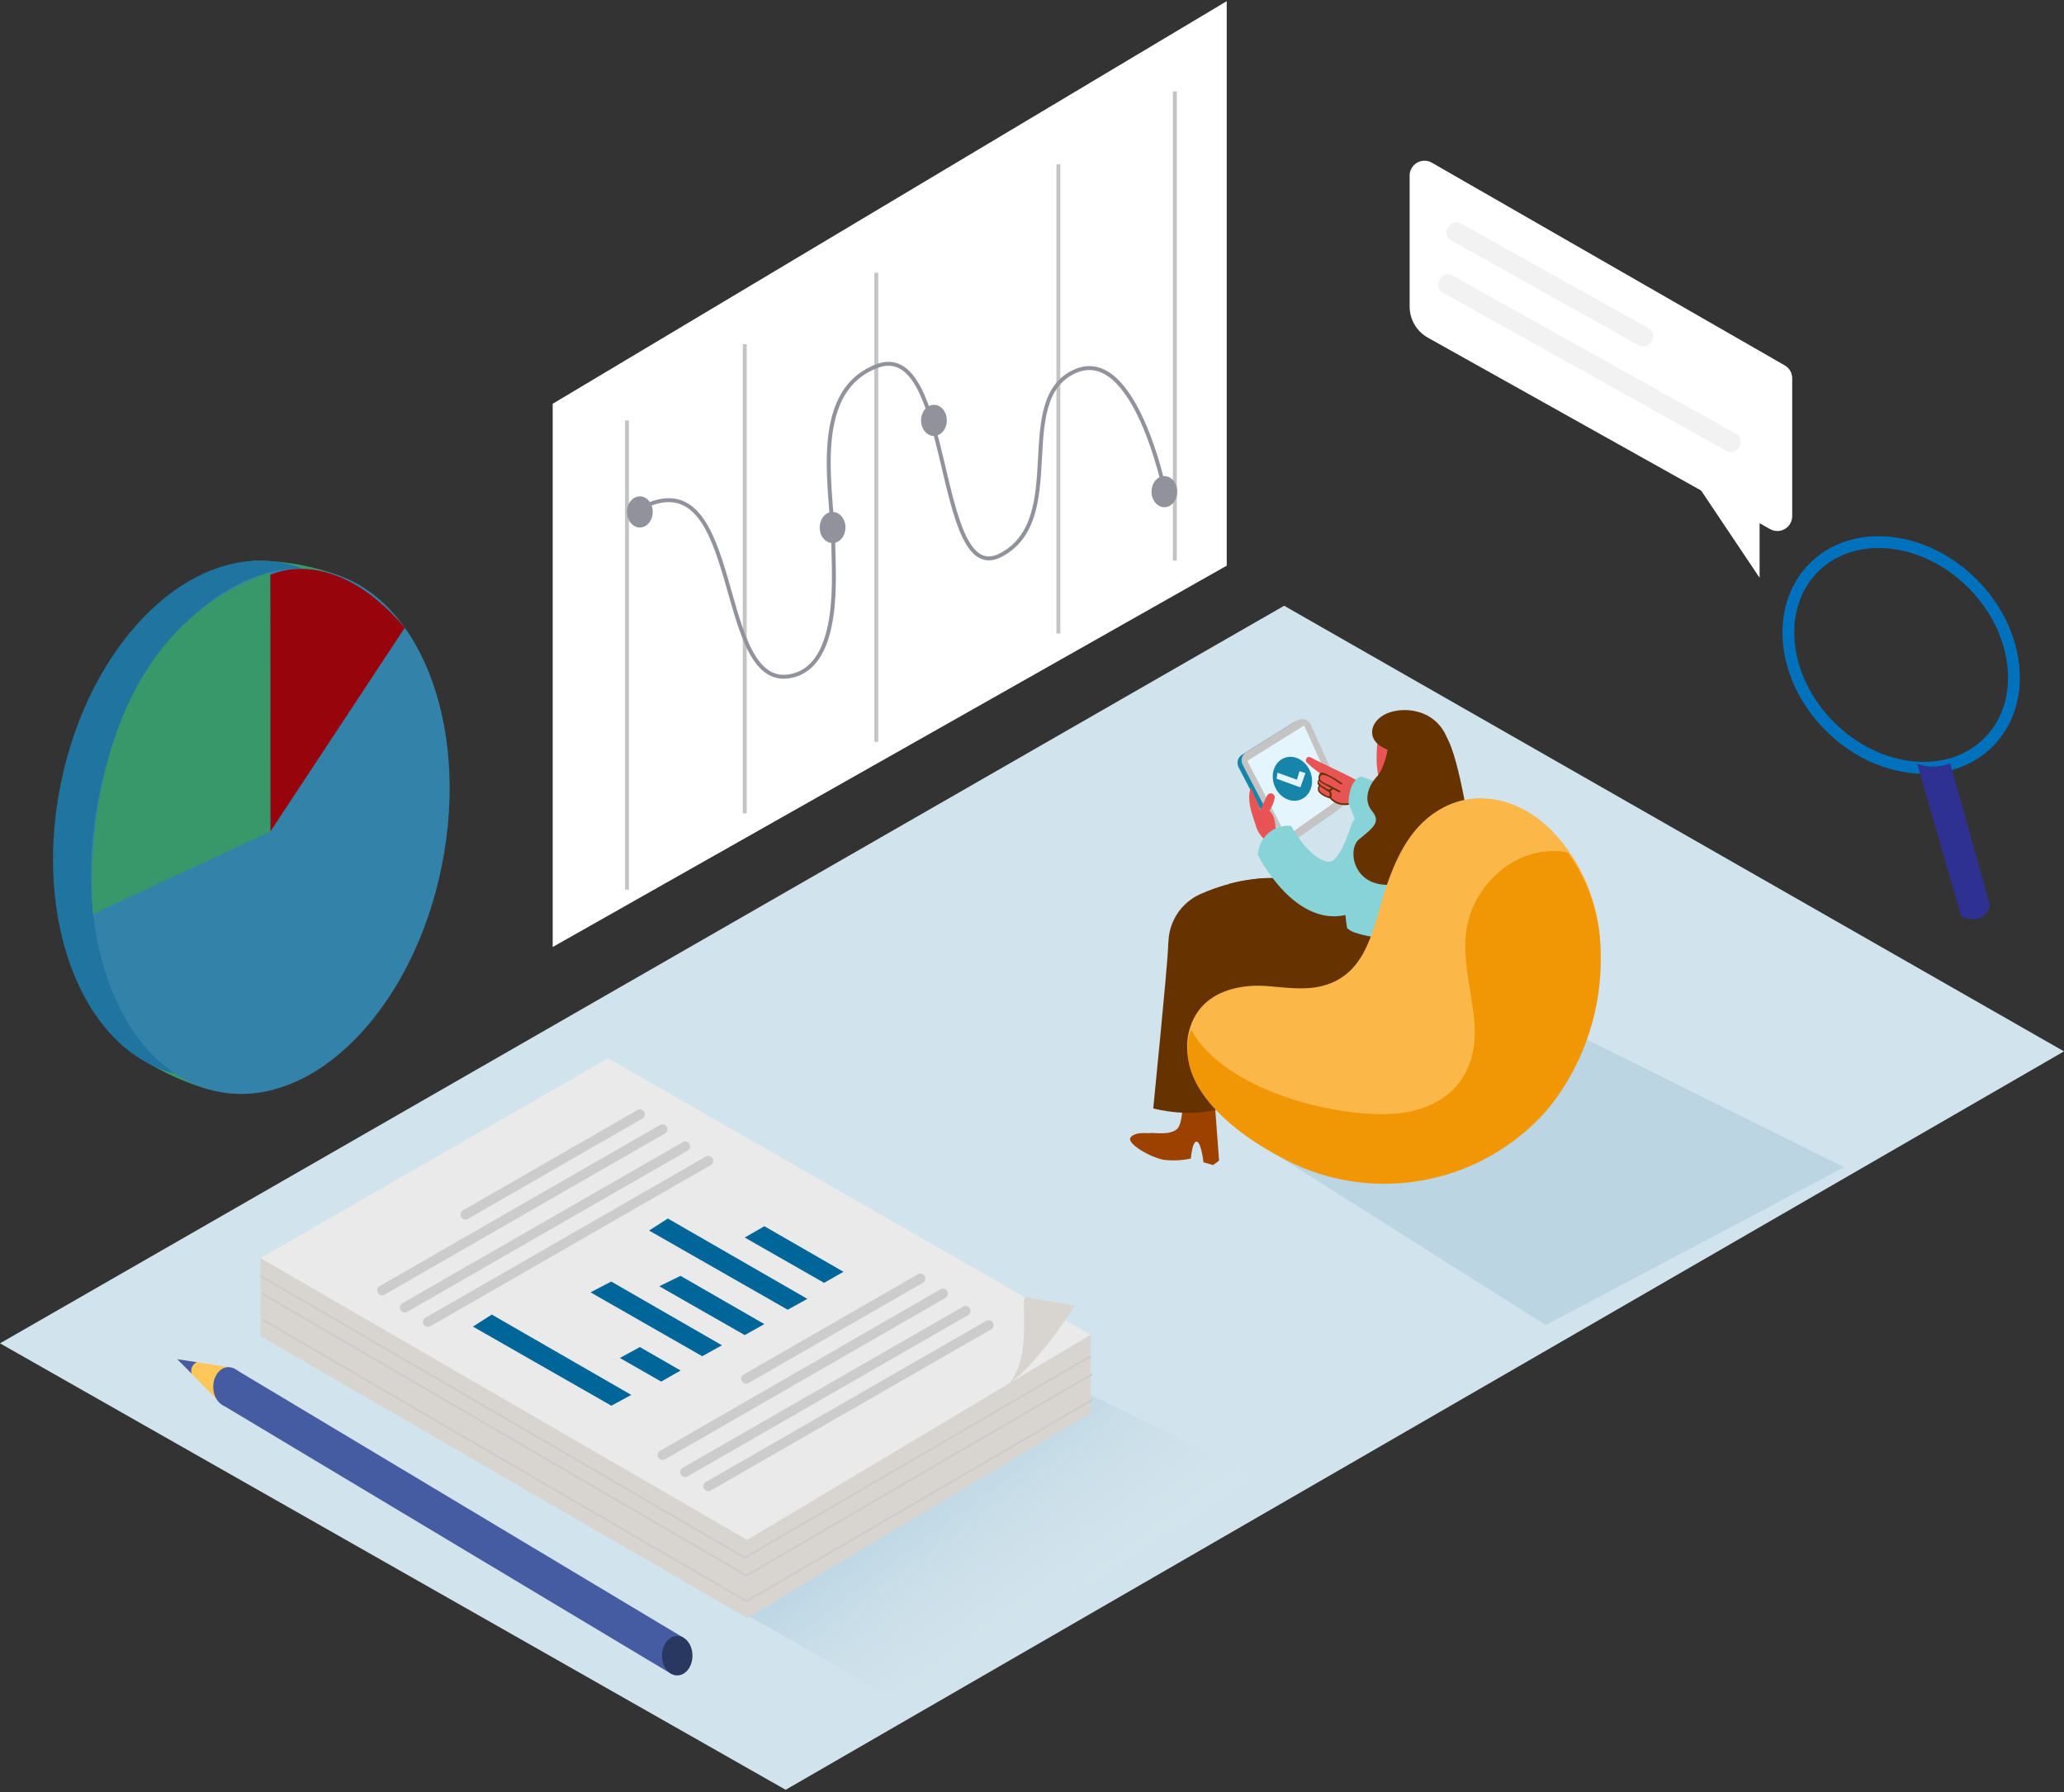 <svg width="525" height="456" viewBox="0 0 525 456" fill="none" xmlns="http://www.w3.org/2000/svg">
<rect x="0" y="0" width="525" height="456" fill="#333333" stroke="none"/>
<path d="M326.639 154.112L525 267.484L199.84 455.349L-1.7671e-05 341.761L326.639 154.112Z" fill="#D1E3EC"/>
<path opacity="0.32" d="M132.866 378.509L228.664 432.874L320.04 375.981L233.152 332.911" fill="url(#paint0_linear)"/>
<path opacity="0.32" d="M317.264 289.11L393.181 337.12L469.081 296.945L382.209 253.876" fill="url(#paint1_linear)"/>
<path d="M140.58 102.725L312.028 0.3V143.915L140.58 240.933V102.725Z" fill="white"/>
<path d="M298.83 23.274V142.634" stroke="#C4C4C4" stroke-miterlimit="10"/>
<path d="M269.207 41.806V161.183" stroke="#C4C4C4" stroke-miterlimit="10"/>
<path d="M222.896 69.371V188.731" stroke="#C4C4C4" stroke-miterlimit="10"/>
<path d="M189.434 87.554V206.93" stroke="#C4C4C4" stroke-miterlimit="10"/>
<path d="M159.479 106.951V226.327" stroke="#C4C4C4" stroke-miterlimit="10"/>
<path d="M53.176 277.182C48.082 275.723 43.187 273.645 38.598 270.994C32.581 267.184 44.516 268.232 46.278 268.615C48.04 268.997 53.176 277.182 53.176 277.182Z" fill="#389869"/>
<path d="M86.489 146.527C80.099 144.145 73.358 142.841 66.541 142.667C54.224 142.102 77.895 151.833 77.895 151.833" fill="#389869"/>
<path d="M45.953 273.484C21.858 268.635 8.185 235.549 15.412 199.583C22.639 163.617 48.029 138.391 72.123 143.24C96.217 148.089 109.891 181.176 102.664 217.142C95.437 253.107 70.046 278.333 45.953 273.484Z" fill="#1F74A0"/>
<path d="M55.445 277.728C31.351 272.879 17.777 239.296 25.127 202.717C32.477 166.139 57.968 140.417 82.061 145.266C106.155 150.115 119.729 183.698 112.379 220.276C105.029 256.855 79.539 282.577 55.445 277.728Z" fill="#3382A9"/>
<path d="M102.962 159.702L68.753 211.572V146.277C68.753 146.277 84.594 138.026 102.962 159.702Z" fill="#97040B"/>
<path d="M68.752 211.572L23.638 232.532C23.638 232.532 17.122 163.362 68.703 145.595L68.752 211.572Z" fill="#389869"/>
<path d="M154.642 289.11L66.242 339.931L190.049 411.631L277.402 359.445L154.642 289.11Z" fill="#D8D5D0"/>
<path d="M277.402 339.582V359.445L257.255 349.513L277.402 339.582Z" fill="#D8D5D0"/>
<path d="M66.242 320.069V339.932L86.588 330.516L66.242 320.069Z" fill="#D8D5D0"/>
<path d="M154.642 269.247L66.242 320.069L190.049 391.768L277.402 339.582L154.642 269.247Z" fill="#EAEAEA"/>
<path d="M260.431 331.231L260.68 330L273.396 332.196C273.396 332.196 264.005 347.035 256.973 351.743C261.145 345.82 260.464 338.168 260.431 331.231Z" fill="#D8D5D0"/>
<path d="M163.386 284.585L119.037 310.087C118.75 310.255 118.409 310.302 118.088 310.218C117.767 310.133 117.492 309.925 117.325 309.638C117.157 309.351 117.11 309.01 117.194 308.688C117.279 308.367 117.487 308.092 117.773 307.925L162.123 282.422C162.41 282.255 162.751 282.208 163.072 282.292C163.393 282.376 163.668 282.585 163.835 282.872C164.003 283.158 164.05 283.5 163.965 283.821C163.881 284.143 163.673 284.417 163.386 284.585V284.585Z" fill="#CCCCCC"/>
<path d="M169.154 288.361L97.826 329.368C97.539 329.535 97.198 329.582 96.877 329.498C96.556 329.414 96.281 329.205 96.114 328.919C95.946 328.632 95.899 328.29 95.983 327.969C96.068 327.648 96.276 327.373 96.562 327.205L167.891 286.199C168.178 286.031 168.519 285.984 168.84 286.068C169.161 286.153 169.436 286.361 169.603 286.648C169.771 286.935 169.818 287.276 169.734 287.598C169.649 287.919 169.441 288.194 169.154 288.361V288.361Z" fill="#CCCCCC"/>
<path d="M174.906 292.736L103.577 333.743C103.291 333.911 102.949 333.958 102.628 333.873C102.307 333.789 102.033 333.581 101.865 333.294C101.697 333.007 101.651 332.665 101.735 332.344C101.819 332.023 102.027 331.748 102.314 331.58L173.659 290.59C173.946 290.423 174.287 290.376 174.608 290.46C174.929 290.544 175.204 290.753 175.371 291.04C175.539 291.326 175.586 291.668 175.502 291.989C175.417 292.311 175.209 292.585 174.923 292.753L174.906 292.736Z" fill="#CCCCCC"/>
<path d="M180.791 296.413L109.462 337.419C109.175 337.587 108.834 337.634 108.513 337.55C108.192 337.465 107.917 337.257 107.75 336.97C107.582 336.683 107.535 336.342 107.62 336.02C107.704 335.699 107.912 335.424 108.199 335.257L179.527 294.25C179.814 294.083 180.155 294.036 180.476 294.12C180.798 294.204 181.072 294.413 181.24 294.699C181.407 294.986 181.454 295.328 181.37 295.649C181.286 295.97 181.077 296.245 180.791 296.413V296.413Z" fill="#CCCCCC"/>
<path d="M214.552 323.562L194.421 311.967L189.435 314.845L209.615 326.373L214.552 323.562Z" fill="#006699"/>
<path d="M205.359 330.449L169.869 310.004L165.098 313.065L200.355 333.211L205.359 330.449Z" fill="#006699"/>
<path d="M194.421 336.871L173.094 324.593L167.691 327.239L189.434 339.665L194.421 336.871Z" fill="#006699"/>
<path d="M183.633 342.26L155.474 326.041L150.204 328.786L178.613 345.039L183.633 342.26Z" fill="#006699"/>
<path d="M173.127 348.682L162.755 342.71L157.668 345.488L168.174 351.493L173.127 348.682Z" fill="#006699"/>
<path d="M160.577 354.887L125.087 334.442L120.3 337.503L155.507 357.632L160.577 354.887Z" fill="#006699"/>
<path d="M234.748 326.357L190.398 351.859C190.112 352.027 189.77 352.074 189.449 351.989C189.128 351.905 188.854 351.697 188.686 351.41C188.519 351.123 188.472 350.782 188.556 350.46C188.64 350.139 188.848 349.864 189.135 349.697L233.485 324.194C233.771 324.027 234.113 323.98 234.434 324.064C234.755 324.148 235.03 324.357 235.197 324.643C235.365 324.93 235.411 325.272 235.327 325.593C235.243 325.914 235.035 326.189 234.748 326.357Z" fill="#CCCCCC"/>
<path d="M240.483 330.216L169.154 371.273C168.868 371.44 168.527 371.487 168.205 371.403C167.884 371.319 167.61 371.11 167.442 370.824C167.275 370.537 167.228 370.195 167.312 369.874C167.396 369.553 167.605 369.278 167.891 369.11L239.22 328.02C239.506 327.853 239.848 327.806 240.169 327.89C240.49 327.974 240.764 328.183 240.932 328.47C241.099 328.756 241.146 329.098 241.062 329.419C240.978 329.741 240.77 330.015 240.483 330.183V330.216Z" fill="#CCCCCC"/>
<path d="M246.235 334.591L174.906 375.598C174.619 375.766 174.278 375.813 173.957 375.728C173.636 375.644 173.361 375.436 173.194 375.149C173.026 374.862 172.979 374.52 173.063 374.199C173.148 373.878 173.356 373.603 173.642 373.435L244.971 332.429C245.258 332.261 245.599 332.214 245.92 332.299C246.241 332.383 246.516 332.591 246.683 332.878C246.851 333.165 246.898 333.506 246.814 333.828C246.729 334.149 246.521 334.424 246.235 334.591V334.591Z" fill="#CCCCCC"/>
<path d="M252.119 338.201L180.79 379.208C180.504 379.376 180.162 379.422 179.841 379.338C179.52 379.254 179.245 379.045 179.078 378.759C178.91 378.472 178.864 378.13 178.948 377.809C179.032 377.488 179.24 377.213 179.527 377.045L250.856 336.039C251.142 335.871 251.483 335.824 251.805 335.908C252.126 335.993 252.4 336.201 252.568 336.488C252.735 336.775 252.782 337.116 252.698 337.438C252.614 337.759 252.405 338.034 252.119 338.201V338.201Z" fill="#CCCCCC"/>
<path d="M66.242 324.593L189.434 396.293L277.402 345.039" stroke="#CCCCCC" stroke-width="0.5" stroke-miterlimit="10"/>
<path d="M66.675 329.135L189.867 400.834L277.852 349.58" stroke="#CCCCCC" stroke-width="0.5" stroke-miterlimit="10"/>
<path d="M66.675 335.689L189.867 407.372L277.852 356.118" stroke="#CCCCCC" stroke-width="0.5" stroke-miterlimit="10"/>
<path d="M58.113 347.817L45.098 345.804L56.434 357.349" fill="#FFC65A"/>
<path d="M58.114 357.865C55.975 357.865 54.241 355.615 54.241 352.841C54.241 350.066 55.975 347.817 58.114 347.817C60.253 347.817 61.987 350.066 61.987 352.841C61.987 355.615 60.253 357.865 58.114 357.865Z" fill="#465CA2"/>
<path d="M170.767 425.871L56.435 357.349L59.56 348.183L173.759 416.605L170.767 425.871Z" fill="#465CA2"/>
<path d="M172.263 426.253C170.124 426.253 168.39 424.004 168.39 421.229C168.39 418.455 170.124 416.205 172.263 416.205C174.402 416.205 176.136 418.455 176.136 421.229C176.136 424.004 174.402 426.253 172.263 426.253Z" fill="#283860"/>
<path d="M45.098 345.804L50.085 346.569C49.534 346.792 49.09 347.219 48.845 347.761C48.601 348.303 48.574 348.919 48.772 349.48L45.098 345.804Z" fill="#465CA2"/>
<path d="M329.233 280.859L330.746 279.711L329.399 261.694L321.47 261.977C321.47 261.977 321.869 269.68 320.173 271.559C318.478 273.439 313.724 272.524 313.275 272.707C312.826 272.89 309.651 272.208 308.288 273.755C306.925 275.302 313.441 278.995 316.749 279.528C319.013 279.818 321.309 279.74 323.548 279.295C323.548 279.295 323.93 274.637 325.094 275.003C326.257 275.369 326.756 280.243 326.756 280.243L329.233 280.859Z" fill="#9C4100"/>
<path d="M332.491 224.115C333.139 242.963 333.837 267.534 333.837 267.534C333.837 267.534 329.532 273.389 317.863 270.861C316.616 270.595 313.823 240.551 312.46 224.913C318.992 223.139 325.839 222.866 332.491 224.115V224.115Z" fill="#653200"/>
<path d="M308.57 296.413L310.083 295.265L308.737 277.249L300.807 277.531C300.807 277.531 301.206 285.234 299.511 287.114C297.815 288.993 293.061 288.078 292.612 288.261C292.164 288.444 288.989 287.762 287.626 289.309C286.262 290.857 292.779 294.55 296.087 295.082C298.361 295.342 300.663 295.229 302.902 294.749C302.902 294.749 303.284 290.091 304.448 290.457C305.611 290.823 306.11 295.698 306.11 295.698L308.57 296.413Z" fill="#9C4100"/>
<path d="M305.162 227.542C310.371 225.183 315.964 223.791 321.669 223.433C320.705 230.486 319.807 235.377 319.658 235.743C319.275 236.641 312.028 281.424 312.028 281.424C303.467 284.884 293.344 281.99 293.344 281.99C293.344 281.99 296.834 247.055 297.117 241.216C297.117 240.584 297.15 239.957 297.217 239.336C297.34 236.832 298.145 234.409 299.546 232.33C300.946 230.251 302.889 228.595 305.162 227.542Z" fill="#653200"/>
<path d="M357.757 237.956C357.757 237.956 343.246 224.813 332.441 224.115C321.636 223.416 306.243 234.628 307.506 241.15C308.77 247.671 329.399 261.678 329.399 261.678" fill="#653200"/>
<path d="M328.136 214.499L339.772 206.331C340.234 206.001 340.568 205.52 340.716 204.971C340.865 204.423 340.819 203.839 340.586 203.32L332.391 185.021C332.247 184.701 332.037 184.416 331.774 184.184C331.511 183.952 331.201 183.779 330.866 183.677C330.531 183.575 330.177 183.545 329.83 183.59C329.482 183.636 329.148 183.755 328.85 183.94L315.935 191.991C315.408 192.319 315.025 192.834 314.862 193.432C314.699 194.031 314.767 194.669 315.054 195.219L324.595 213.518C324.748 213.829 324.966 214.105 325.233 214.326C325.5 214.548 325.811 214.71 326.145 214.803C326.48 214.896 326.83 214.917 327.173 214.864C327.516 214.812 327.844 214.688 328.136 214.499V214.499Z" fill="#1784AA"/>
<path d="M329.166 213.867L340.802 205.699C341.264 205.369 341.598 204.888 341.747 204.339C341.895 203.79 341.849 203.207 341.617 202.688L333.421 184.389C333.278 184.069 333.067 183.784 332.804 183.552C332.541 183.32 332.231 183.147 331.896 183.045C331.561 182.942 331.208 182.913 330.86 182.958C330.512 183.004 330.179 183.123 329.881 183.308L316.965 191.359C316.439 191.687 316.056 192.202 315.892 192.8C315.729 193.399 315.797 194.037 316.084 194.587L325.625 212.886C325.779 213.197 325.996 213.473 326.263 213.694C326.53 213.916 326.841 214.078 327.176 214.171C327.51 214.264 327.86 214.285 328.203 214.232C328.546 214.18 328.874 214.056 329.166 213.867V213.867Z" fill="#C4C4C4"/>
<path d="M327.238 212.753L340.253 203.553L331.726 184.572L317.264 193.589L327.238 212.753Z" fill="#E4F5FD"/>
<path d="M333.255 192.624C337.561 194.986 344.293 197.614 348.814 200.792C349.546 201.291 350.626 203.021 349.912 202.771C350.211 203.121 347.252 204.285 347.535 204.668C347.634 204.801 345.623 203.686 345.507 203.736C343.803 204.642 341.823 204.879 339.955 204.402L339.206 203.853L339.024 203.736C338.99 203.683 338.944 203.637 338.891 203.603H338.774C338.753 203.497 338.694 203.403 338.608 203.337C337.611 202.555 335.433 202.139 335.2 200.825C335.24 200.475 335.347 200.136 335.516 199.827C335.58 199.756 335.616 199.664 335.616 199.569C335.616 199.474 335.58 199.382 335.516 199.311C335.435 198.918 335.433 198.512 335.51 198.118C335.587 197.724 335.742 197.349 335.965 197.015V197.015L335.716 196.716C334.542 195.89 333.431 194.978 332.391 193.988C332.272 193.879 332.196 193.732 332.175 193.572V193.572C332.17 193.528 332.17 193.483 332.175 193.439C332.168 193.305 332.193 193.172 332.25 193.05C332.306 192.929 332.391 192.823 332.498 192.743C332.605 192.662 332.73 192.609 332.862 192.588C332.994 192.568 333.129 192.58 333.255 192.624V192.624Z" fill="#E85454"/>
<path d="M335.449 197.282C335.765 196.45 336.247 196.417 336.995 196.733C338.499 197.409 339.935 198.228 341.284 199.178C341.516 199.328 341.284 199.694 341.051 199.544C340.203 198.962 336.579 196.217 335.848 197.465C335.117 198.712 337.51 199.461 338.225 199.81L340.851 201.208C341.101 201.341 340.851 201.707 340.619 201.574L338.956 200.709C338.97 200.752 338.97 200.798 338.956 200.842C338.814 201.03 338.646 201.198 338.458 201.341C338.604 201.558 338.697 201.807 338.728 202.067C338.76 202.328 338.73 202.592 338.641 202.838V202.938C339.362 203.698 340.319 204.194 341.356 204.345C342.393 204.496 343.451 204.293 344.359 203.769C344.575 203.603 344.874 203.919 344.658 204.086C343.648 204.715 342.445 204.963 341.268 204.783C340.092 204.603 339.018 204.007 338.242 203.104C337.974 203.066 337.715 202.981 337.477 202.855C336.702 202.585 336.005 202.128 335.449 201.524C335.303 201.271 335.226 200.984 335.226 200.692C335.226 200.4 335.303 200.113 335.449 199.86V199.86C335.346 199.761 335.265 199.642 335.209 199.51C335.154 199.379 335.125 199.238 335.125 199.095C335.125 198.952 335.154 198.811 335.209 198.679C335.265 198.548 335.346 198.429 335.449 198.33C335.336 197.989 335.336 197.622 335.449 197.282ZM335.632 201.141C335.911 201.533 336.29 201.843 336.729 202.039C337.012 202.206 337.676 202.672 337.959 202.605C338.508 202.472 338.175 201.74 337.959 201.424C337.651 201.305 337.364 201.137 337.111 200.925L336.064 200.259L335.715 199.993C335.612 200.168 335.552 200.364 335.537 200.566C335.523 200.768 335.555 200.97 335.632 201.158V201.141ZM336.962 200.343C337.56 200.709 338.042 201.174 338.624 200.526C337.793 200.093 336.962 199.66 336.164 199.178C335.923 199.04 335.713 198.853 335.549 198.629C335.1 199.378 336.53 200.076 336.962 200.359V200.343Z" fill="#653200"/>
<path d="M346.121 197.548C346.121 197.548 343.212 198.197 342.996 204.302L345.174 209.708L356.993 203.57C356.993 203.57 354.167 200.01 346.121 197.548Z" fill="#88D3D8"/>
<path d="M318.112 200.392C318.993 202.339 319.874 204.102 320.605 206.098C321.154 204.784 321.653 203.703 322.268 202.439C322.298 202.397 322.331 202.358 322.367 202.322C322.486 202.123 322.669 201.971 322.886 201.891C323.104 201.81 323.342 201.807 323.561 201.881C323.781 201.954 323.968 202.101 324.093 202.297C324.217 202.492 324.271 202.724 324.246 202.954C324.034 204.151 323.563 205.287 322.866 206.281C322.965 206.333 323.055 206.401 323.132 206.481C324.794 208.377 324.429 211.272 324.229 213.601C324.219 213.753 324.17 213.9 324.087 214.029C324.004 214.157 323.889 214.261 323.754 214.333C323.62 214.405 323.469 214.441 323.316 214.438C323.164 214.435 323.015 214.393 322.883 214.316C322.72 214.32 322.559 214.279 322.417 214.2C320.887 213.143 319.793 211.564 319.342 209.758C318.345 206.814 317.115 203.537 318.112 200.392Z" fill="#E85454"/>
<path d="M362.229 200.259L357.957 198.995C356.893 199.145 347.651 202.921 343.811 209.509C343.343 211.517 343.026 213.558 342.863 215.614C342.514 218.359 342.232 221.104 342.099 223.932C341.918 226.936 341.962 229.95 342.232 232.948C342.365 234.229 342.448 234.878 342.664 236.142C343.156 236.574 343.718 236.917 344.326 237.157C357.143 241.615 366.551 234.396 366.933 233.364C367.316 232.333 367.931 217.527 368.23 208.727C368.311 206.849 367.765 204.998 366.678 203.465C365.592 201.932 364.027 200.804 362.229 200.259V200.259Z" fill="#88D3D8"/>
<path d="M350.925 184.955C350.925 184.955 348.05 199.444 353.386 201.008C358.722 202.572 365.022 196.533 365.454 193.555C365.886 190.578 358.406 180.18 350.925 184.955Z" fill="#E85454"/>
<path d="M352.987 190.81C352.821 190.561 349.762 189.762 349.114 187.167C348.465 184.572 350.776 181.195 356.145 180.696C361.514 180.197 370.441 183.125 369.061 197.182C367.681 211.239 353.535 205.2 352.621 200.709C352.13 197.415 352.254 194.059 352.987 190.81V190.81Z" fill="#653200"/>
<path d="M352.987 190.81C352.987 190.81 352.089 195.618 350.144 197.681C348.199 199.744 346.62 203.503 349.014 206.365C351.408 209.226 349.014 210.79 345.689 213.535C342.365 216.279 344.393 227.425 356.561 224.697C363.427 223.325 369.673 219.786 374.38 214.599C374.38 214.599 371.255 192.707 367.947 187.566" fill="#653200"/>
<path d="M343.777 209.708C343.777 209.708 341.018 218.941 338.275 219.224C335.532 219.507 331.343 215.431 328.418 210.108C327.37 210.007 326.314 210.122 325.312 210.445C324.31 210.767 323.385 211.291 322.593 211.984C321.801 212.677 321.159 213.525 320.705 214.475C320.252 215.425 319.997 216.458 319.957 217.51C319.957 217.51 329.648 237.174 343.777 232.366" fill="#88D3D8"/>
<path d="M324.189 199.914C323.049 196.987 324.164 193.818 326.678 192.837C329.193 191.857 332.156 193.435 333.296 196.363C334.436 199.29 333.322 202.459 330.807 203.44C328.292 204.42 325.329 202.842 324.189 199.914Z" fill="#1784AA"/>
<path d="M332.058 196.683L330.529 196.2L329.897 198.363L324.927 196.583L324.711 198.113L330.762 200.326L332.058 196.683Z" fill="#E4F5FD"/>
<path d="M394.56 280.11C403.06 269.078 407.477 255.44 407.06 241.516C406.966 230.271 402.57 219.489 394.776 211.389C387.612 204.036 376.79 200.409 367.199 205.4C359.236 209.542 355.38 217.477 352.604 225.612C349.279 235.344 348.149 247.837 336.297 250.848C331.692 252.013 326.872 251.214 322.134 250.848C313.823 250.282 305.162 252.961 302.602 261.778C297.998 277.548 319.225 291.006 331.111 296.097C341.422 300.339 352.778 301.348 363.674 298.989C374.571 296.631 384.495 291.016 392.133 282.888C392.975 282.001 393.784 281.075 394.56 280.11Z" fill="#FCB749"/>
<path d="M302.986 262.027C311.413 277.282 338.858 284.169 353.818 283.404C367.399 282.705 375.977 274.404 375.062 260.646C374.547 253.094 372.153 245.558 372.835 237.956C373.982 224.996 386.283 214.366 398.833 216.895C404.168 224.333 407.072 233.241 407.144 242.397C407.561 256.321 403.144 269.96 394.644 280.992C393.868 281.957 393.059 282.899 392.217 283.82C384.579 291.948 374.655 297.562 363.758 299.921C352.862 302.28 341.506 301.271 331.195 297.028C319.276 291.938 298.082 278.48 302.686 262.709C302.819 262.46 302.902 262.26 302.986 262.027Z" fill="#F19604"/>
<path d="M296.252 124.817C296.252 124.817 288.672 87.737 273.462 94.457C257.338 101.577 272.016 132.137 254.529 141.237C237.59 150.053 242.511 85.574 222.946 93.176C205.458 99.964 211.991 126.015 211.975 139.323C211.975 145.479 214.052 168.269 202.084 171.763C181.156 177.868 189.833 115.102 162.854 129.359" stroke="#92929D" stroke-miterlimit="10"/>
<path d="M296.17 129.043C294.361 129.043 292.895 127.27 292.895 125.083C292.895 122.897 294.361 121.124 296.17 121.124C297.978 121.124 299.444 122.897 299.444 125.083C299.444 127.27 297.978 129.043 296.17 129.043Z" fill="#92929D"/>
<path d="M162.755 134.2C160.947 134.2 159.48 132.427 159.48 130.24C159.48 128.054 160.947 126.281 162.755 126.281C164.564 126.281 166.03 128.054 166.03 130.24C166.03 132.427 164.564 134.2 162.755 134.2Z" fill="#92929D"/>
<path d="M237.557 110.91C235.749 110.91 234.283 109.137 234.283 106.951C234.283 104.764 235.749 102.991 237.557 102.991C239.366 102.991 240.832 104.764 240.832 106.951C240.832 109.137 239.366 110.91 237.557 110.91Z" fill="#92929D"/>
<path d="M211.776 138.159C209.967 138.159 208.501 136.386 208.501 134.2C208.501 132.013 209.967 130.24 211.776 130.24C213.584 130.24 215.05 132.013 215.05 134.2C215.05 136.386 213.584 138.159 211.776 138.159Z" fill="#92929D"/>
<path d="M453.971 92.96L364.207 41.39C363.63 41.058 362.974 40.885 362.308 40.889C361.642 40.892 360.989 41.072 360.415 41.41C359.841 41.748 359.367 42.232 359.04 42.813C358.713 43.394 358.546 44.051 358.555 44.717V77.988C358.554 79.602 358.984 81.186 359.799 82.578C360.614 83.97 361.786 85.119 363.193 85.907L450.247 134.616C450.824 134.939 451.475 135.105 452.136 135.098C452.797 135.09 453.445 134.908 454.014 134.572C454.583 134.235 455.053 133.754 455.378 133.178C455.703 132.602 455.871 131.95 455.866 131.288V96.237C455.866 95.573 455.691 94.919 455.358 94.344C455.025 93.768 454.547 93.291 453.971 92.96V92.96Z" fill="white"/>
<path d="M447.571 127.529V146.992L431.347 122.788" fill="white"/>
<path d="M371.621 56.861L419.262 83.478C422.071 85.042 419.561 89.35 416.752 87.787L369.111 61.17C366.302 59.606 368.812 55.297 371.621 56.861V56.861Z" fill="#F2F2F2"/>
<path d="M369.543 70.169L441.553 110.344C444.362 111.908 441.852 116.217 439.043 114.653L367.033 74.461C364.224 72.898 366.734 68.589 369.543 70.153V70.169Z" fill="#F2F2F2"/>
<path d="M465.427 184.795C453.158 172.516 451.337 154.431 461.36 144.4C471.383 134.37 489.454 136.192 501.724 148.47C513.993 160.749 515.814 178.834 505.791 188.865C495.768 198.896 477.696 197.073 465.427 184.795Z" stroke="#0071BC" stroke-width="3" stroke-miterlimit="10"/>
<path d="M487.848 194.387C490.511 195.333 493.429 195.262 496.043 194.187L506.2 230.453C504.371 235.959 498.869 233.148 498.869 233.148L487.649 194.271C487.711 194.316 487.778 194.355 487.848 194.387Z" fill="#2E3192"/>
<defs>
<linearGradient id="paint0_linear" x1="269.191" y1="434.887" x2="228.707" y2="380.369" gradientUnits="userSpaceOnUse">
<stop stop-color="white" stop-opacity="0"/>
<stop offset="1" stop-color="#8DB9CF"/>
</linearGradient>
<linearGradient id="paint1_linear" x1="-15752.5" y1="17351.4" x2="-16677.2" y2="14953.5" gradientUnits="userSpaceOnUse">
<stop stop-color="#D1E3EC"/>
<stop offset="1" stop-color="#8DB9CF"/>
</linearGradient>
</defs>
</svg>
